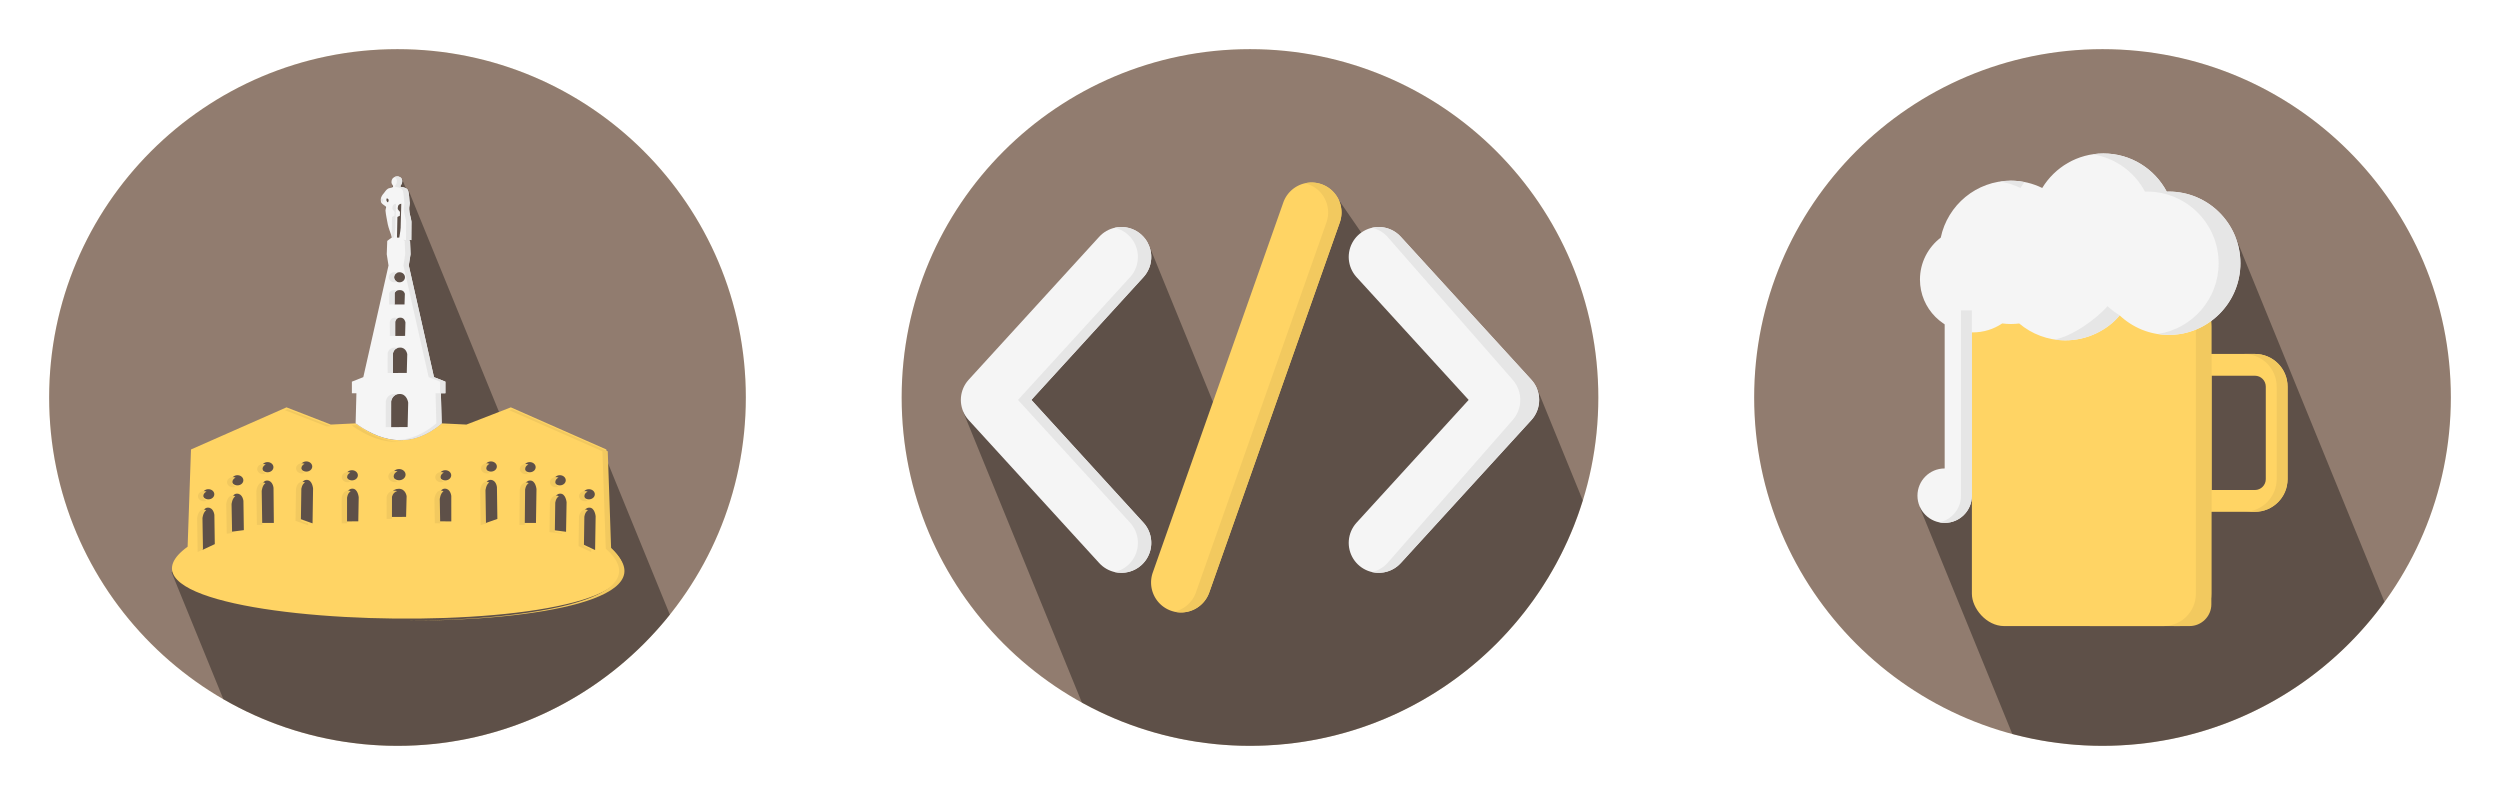 <?xml version="1.0" encoding="UTF-8" standalone="no"?>
<svg
   xmlns:dc="http://purl.org/dc/elements/1.1/"
   xmlns:cc="http://creativecommons.org/ns#"
   xmlns:rdf="http://www.w3.org/1999/02/22-rdf-syntax-ns#"
   xmlns:svg="http://www.w3.org/2000/svg"
   xmlns="http://www.w3.org/2000/svg"
   xmlns:xlink="http://www.w3.org/1999/xlink"
   xmlns:sodipodi="http://sodipodi.sourceforge.net/DTD/sodipodi-0.dtd"
   xmlns:inkscape="http://www.inkscape.org/namespaces/inkscape"
   inkscape:version="1.0beta2 (unknown)"
   sodipodi:docname="kcm-logo-transparent-notext.svg"
   id="svg8"
   version="1.1"
   viewBox="0 0 247.849 78.814"
   height="78.814mm"
   width="247.849mm"
   inkscape:export-filename="/tmp/kcm.png"
   inkscape:export-xdpi="165.73"
   inkscape:export-ydpi="165.73">
  <defs
     id="defs2">
    <linearGradient
       inkscape:collect="always"
       xlink:href="#linearGradient2496"
       id="linearGradient2498"
       x1="42.969"
       y1="-19.185"
       x2="209.81"
       y2="419.113"
       gradientUnits="userSpaceOnUse"
       gradientTransform="matrix(3.78,0,0,3.78,173.98,72.036)" />
    <linearGradient
       inkscape:collect="always"
       id="linearGradient2496">
      <stop
         style="stop-color:#fcd263;stop-opacity:1"
         offset="0"
         id="stop2492" />
      <stop
         style="stop-color:#b87348;stop-opacity:1"
         offset="1"
         id="stop2494" />
    </linearGradient>
    <linearGradient
       inkscape:collect="always"
       xlink:href="#linearGradient2496"
       id="linearGradient2703"
       gradientUnits="userSpaceOnUse"
       gradientTransform="translate(129.35,-119.935)"
       x1="42.969"
       y1="-19.185"
       x2="209.81"
       y2="419.113" />
    <filter
       inkscape:collect="always"
       style="color-interpolation-filters:sRGB"
       id="filter1043"
       x="-0.02"
       width="1.041"
       y="-0.071"
       height="1.141">
      <feGaussianBlur
         inkscape:collect="always"
         stdDeviation="2.03"
         id="feGaussianBlur1045" />
    </filter>
  </defs>
  <sodipodi:namedview
     inkscape:window-maximized="1"
     inkscape:window-y="-10"
     inkscape:window-x="0"
     inkscape:window-height="1053"
     inkscape:window-width="1920"
     showgrid="false"
     inkscape:document-rotation="0"
     inkscape:current-layer="g2738-6"
     inkscape:document-units="mm"
     inkscape:cy="-364.67359"
     inkscape:cx="-21.135457"
     inkscape:zoom="0.32063925"
     inkscape:pageshadow="2"
     inkscape:pageopacity="0.0"
     borderopacity="1.0"
     bordercolor="#666666"
     pagecolor="#ffffff"
     id="base"
     showguides="true"
     fit-margin-top="0"
     fit-margin-left="0"
     fit-margin-right="0"
     fit-margin-bottom="0"
     lock-margins="true" />
  <g
     id="layer1"
     inkscape:groupmode="layer"
     inkscape:label="Layer 1"
     transform="translate(-266.076,-133.498)">
    <g
       transform="matrix(0.135,0,0,0.135,117.075,167.622)"
       id="g1750" />
    <g
       transform="matrix(0.135,0,0,0.135,117.075,167.622)"
       id="g1752" />
    <g
       transform="matrix(0.135,0,0,0.135,117.075,167.622)"
       id="g1754" />
    <g
       transform="matrix(0.135,0,0,0.135,117.075,167.622)"
       id="g1756" />
    <g
       transform="matrix(0.135,0,0,0.135,117.075,167.622)"
       id="g1758" />
    <g
       transform="matrix(0.135,0,0,0.135,117.075,167.622)"
       id="g1760" />
    <g
       transform="matrix(0.135,0,0,0.135,117.075,167.622)"
       id="g1762" />
    <g
       transform="matrix(0.135,0,0,0.135,117.075,167.622)"
       id="g1764" />
    <g
       transform="matrix(0.135,0,0,0.135,117.075,167.622)"
       id="g1766" />
    <g
       transform="matrix(0.135,0,0,0.135,117.075,167.622)"
       id="g1768" />
    <g
       transform="matrix(0.135,0,0,0.135,117.075,167.622)"
       id="g1770" />
    <g
       transform="matrix(0.135,0,0,0.135,117.075,167.622)"
       id="g1772" />
    <g
       transform="matrix(0.135,0,0,0.135,117.075,167.622)"
       id="g1774" />
    <g
       transform="matrix(0.135,0,0,0.135,117.075,167.622)"
       id="g1776" />
    <g
       transform="matrix(0.135,0,0,0.135,117.075,167.622)"
       id="g1778" />
    <g
       id="g2738"
       transform="translate(3.648,-8.524)">
      <g
         style="fill:#fff9e8;fill-opacity:1;filter:url(#filter1043)"
         transform="translate(149.774,210.772)"
         id="g152">
        <circle
           style="fill:#fff9e8;fill-opacity:1;stroke-width:0.135"
           cx="148.413"
           cy="-20.819"
           r="34.534"
           id="circle127-8-5"
           transform="translate(3.648,-8.524)" />
        <circle
           id="circle127-8-3"
           r="34.534"
           cy="-29.344"
           cx="321.096"
           style="fill:#fff9e8;fill-opacity:1;stroke-width:0.135" />
        <circle
           id="circle127-8-6"
           r="34.534"
           cy="-29.343"
           cx="236.579"
           style="fill:#fff9e8;fill-opacity:1;stroke-width:0.135" />
        <circle
           id="circle127-8-7"
           r="34.534"
           cy="-29.343"
           cx="152.061"
           style="fill:#fff9e8;fill-opacity:1;stroke-width:0.135" />
      </g>
      <g
         transform="matrix(0.135,0,0,0.135,266.849,378.394)"
         id="g1750-0" />
      <g
         transform="matrix(0.135,0,0,0.135,266.849,378.394)"
         id="g1752-3" />
      <g
         transform="matrix(0.135,0,0,0.135,266.849,378.394)"
         id="g1754-6" />
      <g
         transform="matrix(0.135,0,0,0.135,266.849,378.394)"
         id="g1756-1" />
      <g
         transform="matrix(0.135,0,0,0.135,266.849,378.394)"
         id="g1758-0" />
      <g
         transform="matrix(0.135,0,0,0.135,266.849,378.394)"
         id="g1760-6" />
      <g
         transform="matrix(0.135,0,0,0.135,266.849,378.394)"
         id="g1762-3" />
      <g
         transform="matrix(0.135,0,0,0.135,266.849,378.394)"
         id="g1764-2" />
      <g
         transform="matrix(0.135,0,0,0.135,266.849,378.394)"
         id="g1766-0" />
      <g
         transform="matrix(0.135,0,0,0.135,266.849,378.394)"
         id="g1768-6" />
      <g
         transform="matrix(0.135,0,0,0.135,266.849,378.394)"
         id="g1770-1" />
      <g
         transform="matrix(0.135,0,0,0.135,266.849,378.394)"
         id="g1772-5" />
      <g
         transform="matrix(0.135,0,0,0.135,266.849,378.394)"
         id="g1774-5" />
      <g
         transform="matrix(0.135,0,0,0.135,266.849,378.394)"
         id="g1776-4" />
      <g
         transform="matrix(0.135,0,0,0.135,266.849,378.394)"
         id="g1778-7" />
      <g
         id="g2738-6"
         transform="translate(153.422,202.248)">
        <path
           inkscape:connector-curvature="0"
           id="path2256"
           style="fill:#f2c95f;fill-opacity:1;fill-rule:evenodd;stroke:none;stroke-width:0.219px;stroke-linecap:butt;stroke-linejoin:miter;stroke-opacity:1"
           d="m 137.408,-19.84 -0.248,0.109 4.12,1.598 0.469,-0.023 z m 22.242,0 -0.282,0.109 9.22,4.065 0.334,9.64 c 5.449,4.839 -6.911,7.092 -19.816,7.129 13.093,0.024 25.868,-2.225 20.345,-7.129 l -0.334,-9.64 z m -15.386,1.585 -0.494,0.024 c 1.594,1.144 3.142,1.703 4.654,1.63 -1.355,-0.066 -2.74,-0.627 -4.16,-1.654 z m 8.531,0 c -0.011,0.009 -0.021,0.016 -0.032,0.025 l 1.956,0.097 0.06,-0.023 z m -13.946,3.773 c -0.323,0 -0.586,0.225 -0.585,0.504 -1e-5,0.279 0.262,0.505 0.585,0.505 0.096,0 0.185,-0.022 0.265,-0.057 -0.19,-0.084 -0.321,-0.252 -0.321,-0.449 0,-0.196 0.131,-0.365 0.321,-0.448 -0.08,-0.035 -0.169,-0.056 -0.265,-0.056 z m 18.303,0 c -0.323,0 -0.585,0.225 -0.585,0.504 0,0.279 0.262,0.505 0.585,0.505 0.096,0 0.185,-0.022 0.265,-0.057 -0.19,-0.084 -0.32,-0.252 -0.32,-0.449 0,-0.196 0.131,-0.365 0.32,-0.448 -0.08,-0.035 -0.169,-0.056 -0.265,-0.056 z m -22.15,0.067 c -0.323,0 -0.586,0.226 -0.586,0.505 0,0.279 0.262,0.505 0.586,0.505 0.096,0 0.185,-0.022 0.265,-0.057 -0.189,-0.084 -0.321,-0.252 -0.321,-0.448 0,-0.196 0.131,-0.364 0.321,-0.448 -0.08,-0.035 -0.169,-0.057 -0.265,-0.057 z m 25.997,0 c -0.323,0 -0.585,0.226 -0.585,0.505 0,0.279 0.262,0.505 0.585,0.505 0.096,0 0.185,-0.022 0.265,-0.057 -0.19,-0.084 -0.321,-0.252 -0.321,-0.448 0,-0.196 0.131,-0.364 0.321,-0.448 -0.08,-0.035 -0.169,-0.057 -0.265,-0.057 z m -12.957,0.688 c -0.356,0 -0.645,0.249 -0.645,0.556 0,0.307 0.289,0.557 0.645,0.557 0.095,0 0.184,-0.019 0.265,-0.05 -0.224,-0.087 -0.38,-0.281 -0.38,-0.506 0,-0.226 0.157,-0.419 0.38,-0.506 -0.081,-0.032 -0.17,-0.05 -0.265,-0.05 z m -4.668,0.116 c -0.323,0 -0.586,0.226 -0.586,0.505 0,0.279 0.262,0.505 0.586,0.505 0.096,0 0.185,-0.022 0.265,-0.057 -0.19,-0.084 -0.321,-0.252 -0.321,-0.448 0,-0.196 0.131,-0.365 0.321,-0.448 -0.08,-0.035 -0.169,-0.057 -0.265,-0.057 z m 9.253,0 c -0.323,0 -0.585,0.226 -0.585,0.505 0,0.279 0.262,0.505 0.585,0.505 0.096,0 0.185,-0.022 0.265,-0.057 -0.19,-0.084 -0.32,-0.252 -0.32,-0.448 0,-0.196 0.131,-0.364 0.32,-0.448 -0.08,-0.035 -0.169,-0.057 -0.265,-0.057 z m -20.608,0.495 c -0.323,0 -0.586,0.227 -0.586,0.505 0,0.279 0.262,0.505 0.586,0.505 0.096,0 0.185,-0.022 0.265,-0.057 -0.19,-0.084 -0.321,-0.252 -0.321,-0.448 0,-0.196 0.131,-0.365 0.321,-0.449 -0.08,-0.035 -0.169,-0.057 -0.265,-0.057 z m 31.964,0 c -0.323,0 -0.586,0.227 -0.586,0.505 0,0.279 0.262,0.505 0.586,0.505 0.096,0 0.184,-0.022 0.264,-0.057 -0.19,-0.084 -0.32,-0.252 -0.32,-0.448 0,-0.196 0.131,-0.365 0.32,-0.449 -0.08,-0.035 -0.168,-0.057 -0.264,-0.057 z m -25.102,0.464 c -0.555,0.013 -0.622,0.723 -0.622,0.723 l -0.045,3.15 1.249,0.44 c 0.001,-0.062 0.002,-0.124 0.003,-0.186 l -0.722,-0.255 0.045,-3.15 c 0,0 0.045,-0.466 0.357,-0.65 -0.073,-0.047 -0.16,-0.075 -0.264,-0.073 z m 18.239,0 c -0.555,-0.013 -0.634,0.853 -0.634,0.853 0,0 0.032,2.343 0.053,3.46 l 0.527,-0.186 c -0.021,-1.172 -0.05,-3.275 -0.05,-3.275 0,0 0.052,-0.573 0.371,-0.78 -0.073,-0.043 -0.161,-0.07 -0.266,-0.073 z m -22.15,0.067 c -0.555,-0.013 -0.634,0.853 -0.634,0.853 0,0 0.032,2.235 0.053,3.352 h 0.529 c -0.021,-1.117 -0.053,-3.352 -0.053,-3.352 0,0 0.053,-0.573 0.371,-0.78 -0.073,-0.043 -0.161,-0.07 -0.266,-0.073 z m 26.061,0 c -0.555,0.013 -0.623,0.723 -0.623,0.723 l -0.033,3.482 h 0.529 l 0.033,-3.482 c 0,0 0.045,-0.466 0.357,-0.65 -0.073,-0.047 -0.16,-0.075 -0.264,-0.073 z m -17.625,0.804 c -0.555,0.013 -0.623,0.723 -0.623,0.723 l -0.002,2.524 0.529,-0.004 0.002,-2.52 c 0,0 0.045,-0.466 0.357,-0.65 -0.073,-0.047 -0.16,-0.076 -0.263,-0.073 z m 9.189,0 v 5.29e-4 c -0.555,-0.013 -0.635,0.853 -0.635,0.853 0,0 0.022,1.269 0.043,2.386 l 1.217,0.008 v -0.004 l -0.688,-0.004 c -0.021,-1.117 -0.043,-2.386 -0.043,-2.386 0,0 0.053,-0.574 0.372,-0.78 -0.073,-0.043 -0.161,-0.071 -0.266,-0.073 z m -4.592,0.012 c -0.688,0.011 -0.773,0.623 -0.773,0.623 l -0.003,2.171 0.529,-0.003 0.003,-2.168 c 0,0 0.065,-0.444 0.512,-0.581 -0.078,-0.027 -0.166,-0.044 -0.269,-0.042 z m -18.864,0.039 c -0.323,0 -0.585,0.226 -0.585,0.505 0,0.279 0.262,0.505 0.585,0.505 0.096,0 0.185,-0.022 0.265,-0.057 -0.19,-0.084 -0.321,-0.252 -0.321,-0.448 0,-0.196 0.131,-0.365 0.321,-0.449 -0.08,-0.035 -0.169,-0.056 -0.265,-0.056 z m 37.724,0 c -0.323,0 -0.585,0.226 -0.585,0.505 0,0.279 0.262,0.505 0.585,0.505 0.096,0 0.185,-0.022 0.265,-0.057 -0.19,-0.084 -0.321,-0.252 -0.321,-0.448 0,-0.196 0.131,-0.365 0.321,-0.449 -0.08,-0.035 -0.169,-0.056 -0.265,-0.056 z m -34.876,0.443 c -0.554,-0.013 -0.635,0.853 -0.635,0.853 0,0 0.032,1.81 0.053,2.927 l 0.528,-0.069 c -0.021,-1.121 -0.052,-2.858 -0.052,-2.858 0,0 0.053,-0.573 0.371,-0.78 -0.073,-0.043 -0.16,-0.071 -0.266,-0.073 z m 32.028,0 c -0.555,0.013 -0.623,0.723 -0.623,0.723 l -0.042,2.894 1.246,0.163 c 5.3e-4,-0.026 5.3e-4,-0.042 10e-4,-0.069 l -0.718,-0.094 0.042,-2.894 c 0,0 0.045,-0.466 0.357,-0.65 -0.073,-0.047 -0.16,-0.076 -0.264,-0.073 z m -34.908,1.386 c -0.554,-0.013 -0.635,0.853 -0.635,0.853 0,0 0.032,2.235 0.053,3.352 l 0.525,-0.248 c -0.021,-1.171 -0.049,-3.104 -0.049,-3.104 0,0 0.053,-0.573 0.371,-0.78 -0.073,-0.043 -0.16,-0.07 -0.266,-0.073 z m 37.788,0 c -0.555,0.013 -0.623,0.723 -0.623,0.723 l -0.042,2.893 1.246,0.588 c 0.002,-0.083 0.002,-0.154 0.004,-0.248 l -0.721,-0.34 0.042,-2.893 c 0,0 0.045,-0.467 0.357,-0.651 -0.073,-0.047 -0.16,-0.075 -0.264,-0.073 z" />
        <circle
           style="fill:#917c6f;stroke-width:0.135"
           cx="148.413"
           cy="-20.819"
           r="34.534"
           id="circle127-8" />
        <path
           id="rect2068"
           style="opacity:0.355;fill:#000000;fill-opacity:1;stroke:none;stroke-width:5.817;stroke-linecap:round;stroke-linejoin:round;stroke-miterlimit:4;stroke-dasharray:none;stroke-opacity:1"
           inkscape:transform-center-x="-22.770583"
           inkscape:transform-center-y="3.8519086"
           d="m 148.844,-42.528 -0.488,0.199 -0.061,-0.151 -0.115,0.223 -0.114,0.047 0.04,0.098 -0.627,1.214 -0.532,0.172 0.104,0.697 0.755,1.391 0.324,3.219 -0.435,0.762 -2.618,18.921 c -7.168,0.006 -13.239,0.435 -16.309,2.02 l -0.512,7.437 -2.238,2.803 5.13,12.565 c 5.25,3.031 11.204,4.626 17.266,4.626 10.51,-9e-5 20.448,-4.787 27.001,-13.004 L 168.92,-15.195 c -3.016,-0.037 -6.18,-0.132 -9.353,-0.23 l -0.712,-1.743 0.454,-0.186 -9.832,-24.081 -0.161,0.066 z"
           inkscape:connector-curvature="0" />
        <path
           d="m 137.408,-19.841 -9.468,4.175 -0.334,9.639 c -12.322,8.952 53.16,10.048 41.844,0 l -0.334,-9.639 -9.468,-4.175 -4.402,1.707 -2.454,-0.121 c -2.717,2.287 -5.546,2.157 -8.531,0 l -2.454,0.121 z m 1.969,5.359 c 0.323,0 0.585,0.226 0.585,0.505 0,0.279 -0.262,0.505 -0.585,0.505 -0.323,0 -0.585,-0.226 -0.585,-0.505 -1e-5,-0.279 0.262,-0.505 0.585,-0.505 z m 18.303,0 c 0.323,0 0.585,0.226 0.585,0.505 0,0.279 -0.262,0.505 -0.585,0.505 -0.323,0 -0.585,-0.226 -0.585,-0.505 0,-0.279 0.262,-0.505 0.585,-0.505 z m -22.15,0.067 c 0.323,0 0.585,0.226 0.585,0.505 0,0.279 -0.262,0.505 -0.585,0.505 -0.323,0 -0.585,-0.226 -0.585,-0.505 0,-0.279 0.262,-0.505 0.585,-0.505 z m 25.997,0 c 0.323,0 0.585,0.226 0.585,0.505 0,0.279 -0.262,0.505 -0.585,0.505 -0.323,0 -0.585,-0.226 -0.585,-0.505 0,-0.279 0.262,-0.505 0.585,-0.505 z m -12.957,0.688 c 0.356,0 0.645,0.249 0.645,0.556 0,0.307 -0.288,0.556 -0.645,0.556 -0.356,0 -0.645,-0.249 -0.645,-0.556 0,-0.307 0.289,-0.556 0.645,-0.556 z m -4.668,0.116 c 0.323,0 0.585,0.226 0.585,0.505 0,0.279 -0.262,0.505 -0.585,0.505 -0.323,0 -0.585,-0.226 -0.585,-0.505 0,-0.279 0.262,-0.505 0.585,-0.505 z m 9.253,0 c 0.323,0 0.585,0.226 0.585,0.505 0,0.279 -0.262,0.505 -0.585,0.505 -0.323,0 -0.585,-0.226 -0.585,-0.505 0,-0.279 0.262,-0.505 0.585,-0.505 z m -20.608,0.494 c 0.323,0 0.585,0.226 0.585,0.505 0,0.279 -0.262,0.505 -0.585,0.505 -0.323,0 -0.585,-0.226 -0.585,-0.505 0,-0.279 0.262,-0.505 0.585,-0.505 z m 31.964,0 c 0.323,0 0.585,0.226 0.585,0.505 0,0.279 -0.262,0.505 -0.585,0.505 -0.323,0 -0.585,-0.226 -0.585,-0.505 0,-0.279 0.262,-0.505 0.585,-0.505 z m -25.101,0.463 c 0.555,-0.013 0.634,0.853 0.634,0.853 -0.016,1.153 -0.032,2.307 -0.052,3.46 l -1.249,-0.44 0.045,-3.15 c 0,0 0.068,-0.71 0.623,-0.723 z m 18.239,0 c 0.555,0.013 0.623,0.723 0.623,0.723 l 0.044,3.15 -1.249,0.44 c -0.021,-1.117 -0.052,-3.46 -0.052,-3.46 0,0 0.08,-0.866 0.634,-0.853 z m -22.15,0.067 c 0.555,0.013 0.623,0.723 0.623,0.723 l 0.033,3.482 h -1.237 c -0.021,-1.117 -0.053,-3.352 -0.053,-3.352 0,0 0.08,-0.866 0.635,-0.853 z m 26.061,0 c 0.554,-0.013 0.634,0.853 0.634,0.853 h -4.3e-4 c 0,0 -0.031,2.235 -0.052,3.352 h -1.237 l 0.033,-3.482 c 0,0 0.068,-0.71 0.623,-0.723 z m -17.625,0.805 c 0.554,-0.013 0.634,0.853 0.634,0.853 0,0 -0.021,1.269 -0.042,2.386 l -1.217,0.008 0.002,-2.524 c 0,0 0.068,-0.71 0.623,-0.723 z m 9.189,0 c 0.555,0.013 0.623,0.723 0.623,0.723 l 0.002,2.524 -1.217,-0.008 c -0.021,-1.117 -0.043,-2.386 -0.043,-2.386 0,0 0.08,-0.866 0.634,-0.853 z m -4.592,0.012 c 0.688,-0.011 0.787,0.734 0.787,0.734 -0.018,0.683 -0.034,1.369 -0.053,2.053 l -1.51,0.007 0.003,-2.171 c 0,0 0.084,-0.611 0.772,-0.622 z m -18.864,0.039 c 0.323,0 0.585,0.226 0.585,0.505 0,0.279 -0.262,0.505 -0.585,0.505 -0.323,0 -0.585,-0.226 -0.585,-0.505 0,-0.279 0.262,-0.505 0.585,-0.505 z m 37.724,0 c 0.323,0 0.585,0.226 0.585,0.505 0,0.279 -0.262,0.505 -0.585,0.505 -0.323,0 -0.585,-0.226 -0.585,-0.505 0,-0.279 0.262,-0.505 0.585,-0.505 z m -34.876,0.444 c 0.555,0.013 0.623,0.723 0.623,0.723 l 0.042,2.894 -1.247,0.163 c -0.021,-1.117 -0.053,-2.927 -0.053,-2.927 0,0 0.08,-0.866 0.634,-0.853 z m 32.028,0 c 0.554,-0.013 0.634,0.853 0.634,0.853 0,0 -0.032,1.81 -0.053,2.927 l -1.247,-0.163 0.042,-2.894 c 0,0 0.068,-0.71 0.623,-0.723 z m -34.908,1.386 c 0.555,0.013 0.623,0.723 0.623,0.723 l 0.042,2.894 -1.247,0.588 c -0.021,-1.117 -0.053,-3.352 -0.053,-3.352 0,0 0.08,-0.866 0.634,-0.853 z m 37.788,0 c 0.554,-0.013 0.634,0.853 0.634,0.853 0,0 -0.032,2.235 -0.053,3.352 l -1.247,-0.588 0.042,-2.894 c 0,0 0.068,-0.71 0.623,-0.723 z"
           style="fill:#ffd464;fill-opacity:1;fill-rule:evenodd;stroke:none;stroke-width:0.219px;stroke-linecap:butt;stroke-linejoin:miter;stroke-opacity:1"
           id="path1785"
           inkscape:connector-curvature="0" />
        <path
           id="path1706-2"
           style="fill:#f5f5f5;fill-opacity:1;fill-rule:evenodd;stroke:none;stroke-width:0.219px;stroke-linecap:butt;stroke-linejoin:miter;stroke-opacity:1"
           d="m 148.379,-42.742 c -0.168,0.005 -0.339,0.087 -0.455,0.211 -0.14,0.199 -0.158,0.497 0.029,0.672 0.139,0.295 -0.343,0.227 -0.5,0.348 -0.211,0.132 -0.321,0.385 -0.496,0.562 -0.137,0.183 -0.246,0.42 -0.193,0.656 0.008,0.285 0.356,0.387 0.521,0.588 -0.021,0.115 -0.042,0.23 -0.063,0.346 0.04,0.457 0.15,0.909 0.226,1.362 0.097,0.445 0.28,0.866 0.418,1.299 l -0.469,0.356 -0.049,1.32 0.175,1.116 -2.498,11.068 -1.133,0.45 v 1.147 h 0.449 l -0.079,2.988 c 2.984,2.157 5.814,2.287 8.531,0 l -0.079,-2.988 h 0.449 v -1.147 l -1.133,-0.45 -2.498,-11.068 0.175,-1.116 -0.049,-1.32 -0.152,-0.115 c 0.093,0.012 0.185,0.025 0.278,0.037 0.004,-0.611 0.009,-1.223 0.013,-1.834 -0.048,-0.415 -0.222,-0.812 -0.225,-1.236 -0.022,-0.263 0.104,-0.519 0.032,-0.779 -0.03,-0.324 -0.035,-0.653 -0.114,-0.972 -0.036,-0.299 -0.394,-0.411 -0.646,-0.443 -0.226,0.037 -0.132,-0.205 -0.029,-0.278 0.103,-0.228 0.106,-0.58 -0.151,-0.701 -0.086,-0.058 -0.186,-0.082 -0.287,-0.079 z m -1.012,2.168 c 0.207,0.107 0.209,0.21 0.102,0.408 -0.149,-0.053 -0.215,-0.268 -0.102,-0.408 z m 1.422,0.543 c -0.018,0.683 -0.035,1.365 -0.053,2.048 0.014,0.445 -0.077,0.879 -0.146,1.316 h -0.229 c 0.014,-0.682 0.029,-1.365 0.043,-2.047 0.095,-0.093 0.294,-0.046 0.244,-0.242 0.004,-0.127 0.053,-0.269 -0.066,-0.362 -0.125,-0.109 -0.191,-0.237 -0.123,-0.395 -0.005,-0.182 0.167,-0.301 0.33,-0.316 z m -0.174,6.793 c 0.298,0 0.539,0.224 0.539,0.5 0,0.276 -0.241,0.501 -0.539,0.501 -0.298,0 -0.539,-0.224 -0.539,-0.501 0,-0.276 0.241,-0.5 0.539,-0.5 z m 0.015,1.77 c 0.449,-0.006 0.513,0.375 0.513,0.375 h 5.1e-4 c 0,0 -0.018,0.558 -0.035,1.05 l -0.984,0.003 0.002,-1.11 c 0,0 0.055,-0.312 0.503,-0.318 z m 0.058,2.732 c 0.449,-0.008 0.513,0.477 0.513,0.477 -0.01,0.444 -0.022,0.889 -0.034,1.333 l -0.984,0.004 0.002,-1.41 c 0,0 0.055,-0.397 0.503,-0.404 z m -0.02,2.968 c 0.623,-0.01 0.713,0.662 0.713,0.662 0,0 -0.024,0.985 -0.048,1.852 l -1.367,0.006 0.002,-1.959 c 0,0 0.076,-0.551 0.7,-0.561 z m -0.048,4.6 c 0.747,-0.013 0.854,0.864 0.854,0.864 0,0 -0.029,1.285 -0.057,2.416 l -1.639,0.008 0.003,-2.555 c 0,0 0.092,-0.719 0.839,-0.732 z"
           inkscape:connector-curvature="0" />
        <path
           id="path2206"
           style="fill:#e6e6e6;fill-opacity:1;fill-rule:evenodd;stroke:none;stroke-width:0.219px;stroke-linecap:butt;stroke-linejoin:miter;stroke-opacity:1"
           d="m 148.379,-42.742 c -0.09,0.003 -0.18,0.028 -0.263,0.07 0.007,0.004 0.014,0.005 0.02,0.009 0.257,0.121 0.254,0.472 0.151,0.701 -0.103,0.072 -0.197,0.315 0.029,0.278 0.253,0.032 0.61,0.144 0.646,0.443 0.079,0.318 0.084,0.647 0.114,0.972 0.073,0.261 -0.054,0.516 -0.032,0.779 0.002,0.423 0.177,0.821 0.225,1.236 -0.004,0.611 -0.009,1.223 -0.013,1.834 -0.093,-0.012 -0.185,-0.025 -0.278,-0.037 l 0.152,0.115 0.049,1.32 -0.175,1.116 2.498,11.068 1.133,0.45 v 1.147 h -0.449 l 0.079,2.988 c -1.255,1.056 -2.534,1.591 -3.841,1.654 1.492,0.073 2.947,-0.456 4.37,-1.654 l -0.079,-2.988 h 0.449 v -1.147 l -1.133,-0.45 -2.498,-11.068 0.175,-1.116 -0.049,-1.32 -0.152,-0.115 c 0.093,0.012 0.185,0.025 0.278,0.037 0.004,-0.611 0.009,-1.223 0.013,-1.834 -0.048,-0.415 -0.222,-0.812 -0.225,-1.236 -0.022,-0.263 0.104,-0.519 0.032,-0.779 -0.03,-0.324 -0.035,-0.653 -0.114,-0.972 -0.036,-0.299 -0.394,-0.411 -0.646,-0.443 -0.226,0.037 -0.132,-0.205 -0.029,-0.278 0.103,-0.228 0.106,-0.58 -0.151,-0.701 -0.086,-0.058 -0.186,-0.082 -0.287,-0.079 z m -1.541,2.168 c -0.113,0.14 -0.047,0.355 0.102,0.408 0.107,-0.199 0.104,-0.301 -0.102,-0.408 z m 1.422,0.543 c -0.163,0.015 -0.335,0.134 -0.33,0.316 -0.068,0.158 -0.002,0.286 0.124,0.395 0.118,0.093 0.07,0.235 0.066,0.362 0.05,0.196 -0.149,0.15 -0.244,0.242 -0.013,0.641 -0.027,1.283 -0.041,1.924 0.01,0.031 0.022,0.061 0.032,0.092 l -0.035,0.026 c -3e-5,0.002 4e-5,0.003 0,0.005 h 0.229 c 0.07,-0.436 0.161,-0.871 0.146,-1.316 0.018,-0.683 0.035,-1.365 0.053,-2.048 z m -0.174,6.793 c -0.298,0 -0.539,0.224 -0.539,0.5 0,0.276 0.241,0.501 0.539,0.501 0.097,0 0.186,-0.026 0.265,-0.067 -0.163,-0.086 -0.275,-0.247 -0.275,-0.434 0,-0.187 0.112,-0.348 0.275,-0.434 -0.079,-0.041 -0.168,-0.067 -0.265,-0.067 z m 0.015,1.77 v 5.29e-4 c -0.449,0.006 -0.503,0.318 -0.503,0.318 l -0.002,1.11 0.529,-0.002 0.002,-1.108 c 0,0 0.031,-0.175 0.235,-0.266 -0.068,-0.033 -0.152,-0.055 -0.26,-0.053 z m 0.058,2.732 c -0.449,0.007 -0.503,0.404 -0.503,0.404 l -0.002,1.41 0.529,-0.002 0.002,-1.408 c 0,0 0.031,-0.222 0.234,-0.337 -0.068,-0.041 -0.152,-0.069 -0.26,-0.067 z m -0.02,2.968 c -0.623,0.01 -0.7,0.561 -0.7,0.561 l -0.002,1.959 0.529,-0.002 0.002,-1.956 c 0,0 0.058,-0.381 0.44,-0.514 -0.077,-0.03 -0.165,-0.049 -0.27,-0.048 z m -0.048,4.6 v 5.29e-4 c -0.747,0.013 -0.839,0.732 -0.839,0.732 l -0.003,2.555 0.529,-0.003 0.003,-2.553 c 0,0 0.07,-0.542 0.577,-0.693 -0.079,-0.026 -0.167,-0.042 -0.268,-0.04 z"
           inkscape:connector-curvature="0" />
        <g
           transform="translate(137.811,-109.132)"
           id="g2439">
          <circle
             style="fill:#917c6f;stroke-width:0.135"
             cx="95.119"
             cy="88.313"
             r="34.534"
             id="circle1706" />
          <path
             d="m 103.961,68.785 -10.415,19.139 1.315,5.554 c -0.497,0.016 -0.987,0.019 -1.476,0.015 l -8.36,-20.476 -13.745,12.581 1.833,5.101 c -1.967,-0.322 -4.057,-0.656 -6.447,-1.012 l 11.788,28.872 c 5.104,2.812 10.837,4.287 16.665,4.288 15.143,-7e-5 28.519,-9.865 32.992,-24.332 l -4.529,-11.092 -8.825,-2.971 z"
             inkscape:transform-center-y="4.8187989"
             inkscape:transform-center-x="-28.486381"
             style="opacity:0.355;fill:#000000;fill-opacity:1;stroke:none;stroke-width:7.277;stroke-linecap:round;stroke-linejoin:round;stroke-miterlimit:4;stroke-dasharray:none;stroke-opacity:1"
             id="rect1906"
             inkscape:connector-curvature="0"
             sodipodi:nodetypes="cccccccccccccc" />
          <path
             inkscape:connector-curvature="0"
             id="path1863"
             d="m 101.258,67.003 a 2.969,2.969 0 0 0 -2.837,1.979 l -12.94,36.685 a 2.969,2.969 0 0 0 1.811,3.787 2.969,2.969 0 0 0 3.787,-1.813 L 104.022,70.958 a 2.969,2.969 0 0 0 -1.811,-3.787 2.969,2.969 0 0 0 -0.953,-0.169 z"
             style="color:#000000;font-style:normal;font-variant:normal;font-weight:normal;font-stretch:normal;font-size:medium;line-height:normal;font-family:sans-serif;font-variant-ligatures:normal;font-variant-position:normal;font-variant-caps:normal;font-variant-numeric:normal;font-variant-alternates:normal;font-variant-east-asian:normal;font-feature-settings:normal;font-variation-settings:normal;text-indent:0;text-align:start;text-decoration:none;text-decoration-line:none;text-decoration-style:solid;text-decoration-color:#000000;letter-spacing:normal;word-spacing:normal;text-transform:none;writing-mode:lr-tb;direction:ltr;text-orientation:mixed;dominant-baseline:auto;baseline-shift:baseline;text-anchor:start;white-space:normal;shape-padding:0;shape-margin:0;inline-size:0;clip-rule:nonzero;display:inline;overflow:visible;visibility:visible;isolation:auto;mix-blend-mode:normal;color-interpolation:sRGB;color-interpolation-filters:linearRGB;solid-color:#000000;solid-opacity:1;vector-effect:none;fill:#ffd464;fill-opacity:1;fill-rule:nonzero;stroke:none;stroke-width:5.938;stroke-linecap:round;stroke-linejoin:round;stroke-miterlimit:4;stroke-dasharray:none;stroke-dashoffset:0;stroke-opacity:1;color-rendering:auto;image-rendering:auto;shape-rendering:auto;text-rendering:auto;enable-background:accumulate;stop-color:#000000" />
          <path
             inkscape:connector-curvature="0"
             d="m 101.175,67.002 a 2.969,2.969 0 0 0 -0.612,0.075 2.969,2.969 0 0 1 0.324,0.094 2.969,2.969 0 0 1 1.811,3.787 L 89.757,107.643 a 2.969,2.969 0 0 1 -2.138,1.906 2.969,2.969 0 0 0 3.462,-1.906 L 104.022,70.958 a 2.969,2.969 0 0 0 -1.811,-3.787 2.969,2.969 0 0 0 -0.953,-0.169 2.969,2.969 0 0 0 -0.083,0 z"
             style="color:#000000;font-style:normal;font-variant:normal;font-weight:normal;font-stretch:normal;font-size:medium;line-height:normal;font-family:sans-serif;font-variant-ligatures:normal;font-variant-position:normal;font-variant-caps:normal;font-variant-numeric:normal;font-variant-alternates:normal;font-variant-east-asian:normal;font-feature-settings:normal;font-variation-settings:normal;text-indent:0;text-align:start;text-decoration:none;text-decoration-line:none;text-decoration-style:solid;text-decoration-color:#000000;letter-spacing:normal;word-spacing:normal;text-transform:none;writing-mode:lr-tb;direction:ltr;text-orientation:mixed;dominant-baseline:auto;baseline-shift:baseline;text-anchor:start;white-space:normal;shape-padding:0;shape-margin:0;inline-size:0;clip-rule:nonzero;display:inline;overflow:visible;visibility:visible;isolation:auto;mix-blend-mode:normal;color-interpolation:sRGB;color-interpolation-filters:linearRGB;solid-color:#000000;solid-opacity:1;vector-effect:none;fill:#f2c95f;fill-opacity:1;fill-rule:nonzero;stroke:none;stroke-width:5.938;stroke-linecap:round;stroke-linejoin:round;stroke-miterlimit:4;stroke-dasharray:none;stroke-dashoffset:0;stroke-opacity:1;color-rendering:auto;image-rendering:auto;shape-rendering:auto;text-rendering:auto;enable-background:accumulate;stop-color:#000000"
             id="path1854" />
          <path
             id="path1900"
             style="fill:none;fill-opacity:0.885;stroke:#f5f5f5;stroke-width:5.938;stroke-linecap:round;stroke-linejoin:round;stroke-miterlimit:4;stroke-dasharray:none;stroke-opacity:1"
             d="m 107.875,102.726 12.942,-14.173 -12.942,-14.173 m -25.511,28.346 -12.942,-14.173 12.942,-14.173"
             inkscape:connector-curvature="0" />
          <path
             d="m 82.31,71.41 c -0.006,2e-4 -0.011,4.2e-4 -0.017,6.6e-4 -0.199,0.005 -0.398,0.03 -0.592,0.074 0.5,0.115 0.962,0.357 1.34,0.703 1.211,1.106 1.296,2.984 0.19,4.195 l -11.112,12.171 11.112,12.171 c 1.106,1.211 1.021,3.089 -0.19,4.195 -0.378,0.345 -0.839,0.586 -1.338,0.701 0.949,0.217 1.943,-0.045 2.662,-0.701 1.211,-1.106 1.296,-2.984 0.19,-4.195 l -11.112,-12.171 11.112,-12.171 c 1.106,-1.211 1.021,-3.089 -0.19,-4.195 -0.56,-0.513 -1.296,-0.791 -2.055,-0.778 z m 25.516,6.6e-4 c -0.207,0.004 -0.413,0.029 -0.614,0.075 0.589,0.135 1.124,0.446 1.532,0.892 l 12.413,14.172 c 1.012,1.155 1.012,2.849 0,4.004 l -12.413,14.174 c -0.408,0.447 -0.942,0.758 -1.532,0.893 1.043,0.239 2.134,-0.102 2.856,-0.893 l 12.943,-14.174 c 1.035,-1.134 1.035,-2.87 0,-4.004 l -12.943,-14.172 c -0.554,-0.607 -1.336,-0.957 -2.158,-0.967 -0.028,-3.9e-4 -0.056,-3.9e-4 -0.083,0 z"
             style="color:#000000;font-style:normal;font-variant:normal;font-weight:normal;font-stretch:normal;font-size:medium;line-height:normal;font-family:sans-serif;font-variant-ligatures:normal;font-variant-position:normal;font-variant-caps:normal;font-variant-numeric:normal;font-variant-alternates:normal;font-variant-east-asian:normal;font-feature-settings:normal;font-variation-settings:normal;text-indent:0;text-align:start;text-decoration:none;text-decoration-line:none;text-decoration-style:solid;text-decoration-color:#000000;letter-spacing:normal;word-spacing:normal;text-transform:none;writing-mode:lr-tb;direction:ltr;text-orientation:mixed;dominant-baseline:auto;baseline-shift:baseline;text-anchor:start;white-space:normal;shape-padding:0;shape-margin:0;inline-size:0;clip-rule:nonzero;display:inline;overflow:visible;visibility:visible;isolation:auto;mix-blend-mode:normal;color-interpolation:sRGB;color-interpolation-filters:linearRGB;solid-color:#000000;solid-opacity:1;vector-effect:none;fill:#e6e6e6;fill-opacity:1;fill-rule:nonzero;stroke:none;stroke-width:5.938;stroke-linecap:round;stroke-linejoin:round;stroke-miterlimit:4;stroke-dasharray:none;stroke-dashoffset:0;stroke-opacity:1;color-rendering:auto;image-rendering:auto;shape-rendering:auto;text-rendering:auto;enable-background:accumulate;stop-color:#000000"
             id="path1895"
             inkscape:connector-curvature="0"
             sodipodi:nodetypes="cccccccccccccccccccssccccccccc" />
        </g>
        <g
           transform="translate(137.811,-111.299)"
           id="g2453">
          <circle
             id="circle127"
             r="34.534"
             cy="90.48"
             cx="179.637"
             style="fill:#917c6f;stroke-width:0.135" />
          <path
             inkscape:connector-curvature="0"
             d="m 192.816,74.554 -15.824,6.461 4.061,9.946 -19.533,10.413 9.171,22.46 a 34.534,34.534 0 0 0 0.039,0.01 34.534,34.534 0 0 0 0.177,0.047 34.534,34.534 0 0 0 0.06,0.015 34.534,34.534 0 0 0 0.216,0.055 34.534,34.534 0 0 0 0.246,0.061 34.534,34.534 0 0 0 0.193,0.046 34.534,34.534 0 0 0 0.122,0.029 34.534,34.534 0 0 0 0.18,0.042 34.534,34.534 0 0 0 0.248,0.056 34.534,34.534 0 0 0 0.242,0.053 34.534,34.534 0 0 0 0.024,0.005 34.534,34.534 0 0 0 0.19,0.04 34.534,34.534 0 0 0 0.081,0.017 34.534,34.534 0 0 0 0.209,0.042 34.534,34.534 0 0 0 0.222,0.043 34.534,34.534 0 0 0 0.077,0.015 34.534,34.534 0 0 0 0.14,0.026 34.534,34.534 0 0 0 0.151,0.027 34.534,34.534 0 0 0 0.059,0.011 34.534,34.534 0 0 0 0.1,0.018 34.534,34.534 0 0 0 0.211,0.037 34.534,34.534 0 0 0 0.108,0.018 34.534,34.534 0 0 0 0.182,0.029 34.534,34.534 0 0 0 0.251,0.039 34.534,34.534 0 0 0 0.182,0.027 34.534,34.534 0 0 0 0.13,0.019 34.534,34.534 0 0 0 0.181,0.026 34.534,34.534 0 0 0 0.023,0.003 34.534,34.534 0 0 0 0.239,0.032 34.534,34.534 0 0 0 0.217,0.027 34.534,34.534 0 0 0 0.131,0.016 34.534,34.534 0 0 0 0.089,0.01 34.534,34.534 0 0 0 0.196,0.023 34.534,34.534 0 0 0 0.033,0.004 34.534,34.534 0 0 0 0.159,0.017 34.534,34.534 0 0 0 0.438,0.044 34.534,34.534 0 0 0 0.203,0.018 34.534,34.534 0 0 0 0.203,0.017 34.534,34.534 0 0 0 0.199,0.015 34.534,34.534 0 0 0 0.054,0.004 34.534,34.534 0 0 0 0.102,0.007 34.534,34.534 0 0 0 0.254,0.017 34.534,34.534 0 0 0 0.254,0.015 34.534,34.534 0 0 0 0.254,0.013 34.534,34.534 0 0 0 0.254,0.011 34.534,34.534 0 0 0 0.205,0.008 34.534,34.534 0 0 0 0.197,0.007 34.534,34.534 0 0 0 0.007,0 34.534,34.534 0 0 0 0.201,0.005 34.534,34.534 0 0 0 0.102,0.003 34.534,34.534 0 0 0 0.101,0.002 34.534,34.534 0 0 0 0.204,0.003 34.534,34.534 0 0 0 0.229,0.002 34.534,34.534 0 0 0 0.178,5.3e-4 34.534,34.534 0 0 0 0.254,-0.001 34.534,34.534 0 0 0 0.238,-0.003 34.534,34.534 0 0 0 0.016,0 34.534,34.534 0 0 0 0.016,-5.3e-4 34.534,34.534 0 0 0 0.178,-0.003 34.534,34.534 0 0 0 0.118,-0.003 34.534,34.534 0 0 0 0.046,-0.001 34.534,34.534 0 0 0 0.18,-0.005 34.534,34.534 0 0 0 0.146,-0.005 34.534,34.534 0 0 0 0.153,-0.006 34.534,34.534 0 0 0 0.028,-0.001 34.534,34.534 0 0 0 0.149,-0.006 34.534,34.534 0 0 0 0.031,-0.002 34.534,34.534 0 0 0 0.223,-0.011 34.534,34.534 0 0 0 0.237,-0.013 34.534,34.534 0 0 0 0.017,-0.001 34.534,34.534 0 0 0 0.017,-10e-4 34.534,34.534 0 0 0 0.237,-0.015 34.534,34.534 0 0 0 0.228,-0.016 34.534,34.534 0 0 0 0.049,-0.004 34.534,34.534 0 0 0 0.229,-0.018 34.534,34.534 0 0 0 5.3e-4,0 34.534,34.534 0 0 0 0.506,-0.045 34.534,34.534 0 0 0 0.253,-0.025 34.534,34.534 0 0 0 0.253,-0.027 34.534,34.534 0 0 0 0.225,-0.026 34.534,34.534 0 0 0 0.056,-0.007 34.534,34.534 0 0 0 0.223,-0.027 34.534,34.534 0 0 0 0.252,-0.033 34.534,34.534 0 0 0 0.252,-0.035 34.534,34.534 0 0 0 0.197,-0.028 34.534,34.534 0 0 0 0.105,-0.015 34.534,34.534 0 0 0 0.053,-0.008 34.534,34.534 0 0 0 0.148,-0.023 34.534,34.534 0 0 0 0.011,-0.002 34.534,34.534 0 0 0 0.24,-0.038 34.534,34.534 0 0 0 0.476,-0.081 34.534,34.534 0 0 0 0.06,-0.01 34.534,34.534 0 0 0 0.068,-0.012 34.534,34.534 0 0 0 0.147,-0.027 34.534,34.534 0 0 0 0.211,-0.04 34.534,34.534 0 0 0 0.039,-0.007 34.534,34.534 0 0 0 0.102,-0.02 34.534,34.534 0 0 0 0.147,-0.029 34.534,34.534 0 0 0 0.249,-0.051 34.534,34.534 0 0 0 0.225,-0.048 34.534,34.534 0 0 0 0.023,-0.005 34.534,34.534 0 0 0 0.023,-0.005 34.534,34.534 0 0 0 0.208,-0.046 34.534,34.534 0 0 0 0.018,-0.004 34.534,34.534 0 0 0 0.009,-0.002 34.534,34.534 0 0 0 0.195,-0.044 34.534,34.534 0 0 0 0.043,-0.01 34.534,34.534 0 0 0 0.029,-0.007 34.534,34.534 0 0 0 0.466,-0.112 34.534,34.534 0 0 0 0.244,-0.061 34.534,34.534 0 0 0 0.002,-5.2e-4 34.534,34.534 0 0 0 0.003,-5.3e-4 34.534,34.534 0 0 0 0.243,-0.064 34.534,34.534 0 0 0 0.245,-0.066 34.534,34.534 0 0 0 0.245,-0.067 34.534,34.534 0 0 0 0.244,-0.069 34.534,34.534 0 0 0 0.238,-0.069 34.534,34.534 0 0 0 0.007,-0.002 34.534,34.534 0 0 0 0.005,-0.002 34.534,34.534 0 0 0 0.238,-0.071 34.534,34.534 0 0 0 0.237,-0.073 34.534,34.534 0 0 0 0.006,-0.002 34.534,34.534 0 0 0 0.005,-0.002 34.534,34.534 0 0 0 0.237,-0.075 34.534,34.534 0 0 0 1.204,-0.409 34.534,34.534 0 0 0 0.208,-0.075 34.534,34.534 0 0 0 0.03,-0.011 34.534,34.534 0 0 0 0.098,-0.036 34.534,34.534 0 0 0 0.141,-0.053 34.534,34.534 0 0 0 0.006,-0.003 34.534,34.534 0 0 0 0.217,-0.083 34.534,34.534 0 0 0 0.014,-0.005 34.534,34.534 0 0 0 0.012,-0.005 34.534,34.534 0 0 0 0.225,-0.088 34.534,34.534 0 0 0 0.236,-0.094 34.534,34.534 0 0 0 0.222,-0.09 34.534,34.534 0 0 0 0.014,-0.006 34.534,34.534 0 0 0 0.014,-0.006 34.534,34.534 0 0 0 0.221,-0.092 34.534,34.534 0 0 0 0.234,-0.099 34.534,34.534 0 0 0 0.466,-0.204 34.534,34.534 0 0 0 0.025,-0.011 34.534,34.534 0 0 0 13.866,-11.257 z"
             inkscape:transform-center-y="3.8519086"
             inkscape:transform-center-x="-22.770583"
             style="opacity:0.355;fill:#000000;fill-opacity:1;stroke:none;stroke-width:5.817;stroke-linecap:round;stroke-linejoin:round;stroke-miterlimit:4;stroke-dasharray:none;stroke-opacity:1"
             id="rect1906-3-6" />
          <path
             inkscape:connector-curvature="0"
             style="fill:#ffd464;stroke-width:0.135"
             d="m 194.745,101.811 h -6.475 V 86.163 h 6.475 c 1.786,0 3.238,1.452 3.238,3.238 v 9.173 c 0,1.786 -1.452,3.238 -3.238,3.238 z m -4.317,-2.158 h 4.317 c 0.595,0 1.079,-0.484 1.079,-1.079 v -9.173 c 0,-0.595 -0.484,-1.079 -1.079,-1.079 h -4.317 z"
             id="path133" />
          <rect
             x="189.349"
             y="88.321"
             style="fill:#f2c95f;stroke-width:0.135"
             width="1.079"
             height="11.331"
             id="rect137" />
          <path
             inkscape:connector-curvature="0"
             style="fill:#f2c95f;stroke-width:0.135"
             d="m 194.745,86.163 h -1.079 c 1.786,0 3.238,1.452 3.238,3.238 v 9.173 c 0,1.786 -1.452,3.238 -3.238,3.238 h 1.079 c 1.786,0 3.238,-1.452 3.238,-3.238 v -9.173 c 0,-1.786 -1.452,-3.238 -3.238,-3.238 z"
             id="path139" />
          <path
             inkscape:connector-curvature="0"
             style="fill:#f2c95f;stroke-width:0.135"
             d="m 188.27,80.227 h -1.619 c 1.187,0 2.158,0.971 2.158,2.158 v 28.598 c 0,1.187 -0.971,2.158 -2.158,2.158 h 1.619 c 1.187,0 2.158,-0.971 2.158,-2.158 V 82.386 c 0,-1.187 -0.971,-2.158 -2.158,-2.158 z"
             id="path141" />
          <path
             id="path157"
             d="m 166.687,81.846 h -2.698 v 15.67 c -1.49,0 -2.698,1.208 -2.698,2.698 0,1.49 1.208,2.698 2.698,2.698 1.49,0 2.698,-1.208 2.698,-2.698 0,-0.008 -0.002,-0.015 -0.002,-0.022 h 0.002 z"
             style="fill:#f5f5f5;stroke-width:0.135"
             inkscape:connector-curvature="0" />
          <rect
             style="fill:#f2c95f;fill-opacity:1;stroke-width:2.043;stroke-linecap:round;stroke-linejoin:round"
             id="rect913"
             width="15.2"
             height="32.915"
             x="175.229"
             y="80.227"
             ry="3.203" />
          <rect
             ry="3.203"
             y="80.227"
             x="166.687"
             height="32.915"
             width="22.205"
             id="rect88"
             style="fill:#ffd464;fill-opacity:1;stroke-width:2.47;stroke-linecap:round;stroke-linejoin:round" />
          <path
             id="path161"
             d="m 186.202,70.065 c -0.066,0 -0.13,0.008 -0.195,0.01 -1.192,-2.251 -3.555,-3.787 -6.28,-3.787 -2.573,0 -4.82,1.373 -6.066,3.421 -0.939,-0.459 -1.991,-0.723 -3.107,-0.723 -3.423,0 -6.279,2.421 -6.953,5.644 -1.251,0.957 -2.062,2.462 -2.062,4.159 0,2.893 2.346,5.238 5.238,5.238 1.081,0 2.084,-0.327 2.918,-0.888 0.282,0.034 0.568,0.056 0.859,0.056 0.28,0 0.553,-0.02 0.824,-0.052 1.236,1.041 2.83,1.671 4.572,1.671 2.155,0 4.081,-0.963 5.385,-2.478 1.271,1.199 2.981,1.939 4.868,1.939 3.923,0 7.105,-3.181 7.105,-7.105 0,-3.923 -3.181,-7.104 -7.105,-7.104 z"
             style="fill:#f5f5f5;stroke-width:0.135"
             inkscape:connector-curvature="0" />
          <path
             inkscape:connector-curvature="0"
             style="fill:#e6e6e6;stroke-width:0.135"
             d="m 171.502,69.709 c 0.124,-0.201 0.258,-0.393 0.399,-0.581 -0.438,-0.086 -0.885,-0.142 -1.347,-0.142 -0.374,0 -0.741,0.034 -1.101,0.09 0.724,0.111 1.414,0.323 2.049,0.633 z"
             id="path165" />
          <path
             inkscape:connector-curvature="0"
             d="m 180.133,81.425 c -1.083,1.259 -3.558,3.04 -5.276,3.3 0.357,0.056 0.72,0.09 1.092,0.09 2.203,0 4.311,-1.088 5.39,-2.479 -0.433,-0.263 -0.84,-0.565 -1.207,-0.91 z m 6.069,-11.359 c -0.066,0 -0.13,0.008 -0.195,0.01 -1.192,-2.251 -3.555,-3.787 -6.28,-3.787 -0.366,0 -0.725,0.031 -1.076,0.084 2.26,0.346 4.168,1.756 5.198,3.703 0.065,-0.002 0.129,-0.011 0.195,-0.011 3.923,0 7.105,3.181 7.105,7.105 0,3.556 -2.616,6.493 -6.026,7.014 0.352,0.055 0.711,0.091 1.08,0.091 3.923,0 7.105,-3.181 7.105,-7.105 0,-3.923 -3.181,-7.104 -7.105,-7.104 z m -19.515,11.781 h -1.079 v 18.346 h -0.002 c 0,0.008 0.002,0.015 0.002,0.022 0,1.305 -0.927,2.394 -2.158,2.643 0.174,0.035 0.355,0.054 0.54,0.054 1.49,0 2.698,-1.208 2.698,-2.698 0,-0.008 -0.002,-0.015 -0.002,-0.022 h 0.002 z"
             style="fill:#e6e6e6;stroke-width:0.135"
             id="path167" />
        </g>
        <path
           transform="matrix(0.265,0,0,0.265,79.67,-130.47)"
           d="m 218.223,418.127 -0.936,0.412 15.572,6.041 1.773,-0.088 z m 84.064,0 -1.064,0.412 34.848,15.367 1.26,36.432 c 20.601,18.293 -26.148,26.809 -74.936,26.945 49.499,0.094 97.818,-8.402 76.936,-26.945 l -1.26,-36.432 z m -58.154,5.994 -1.865,0.092 c 6.022,4.322 11.877,6.438 17.59,6.16 -5.121,-0.25 -10.356,-2.371 -15.725,-6.252 z m 32.242,0 c -0.04,0.033 -0.08,0.061 -0.119,0.094 l 7.395,0.365 0.227,-0.088 z m -52.709,14.26 c -1.222,0 -2.213,0.854 -2.213,1.908 -3e-5,1.054 0.991,1.91 2.213,1.91 0.362,0 0.697,-0.082 0.998,-0.215 -0.716,-0.316 -1.211,-0.954 -1.211,-1.695 -2e-5,-0.741 0.495,-1.378 1.211,-1.693 -0.301,-0.133 -0.636,-0.215 -0.998,-0.215 z m 69.178,0 c -1.222,0 -2.211,0.854 -2.211,1.908 0,1.054 0.989,1.91 2.211,1.91 0.362,0 0.698,-0.082 1,-0.215 -0.716,-0.316 -1.211,-0.953 -1.211,-1.695 0,-0.742 0.495,-1.378 1.211,-1.693 -0.302,-0.133 -0.638,-0.215 -1,-0.215 z m -83.717,0.254 c -1.222,0 -2.213,0.856 -2.213,1.91 0,1.054 0.991,1.908 2.213,1.908 0.362,0 0.699,-0.082 1,-0.215 -0.717,-0.316 -1.213,-0.951 -1.213,-1.693 0,-0.742 0.496,-1.379 1.213,-1.695 -0.301,-0.133 -0.638,-0.215 -1,-0.215 z m 98.256,0 c -1.222,0 -2.213,0.856 -2.213,1.91 0,1.054 0.991,1.908 2.213,1.908 0.362,0 0.698,-0.082 1,-0.215 -0.717,-0.316 -1.213,-0.951 -1.213,-1.693 0,-0.742 0.496,-1.379 1.213,-1.695 -0.302,-0.133 -0.638,-0.215 -1,-0.215 z m -48.971,2.602 c -1.346,0 -2.439,0.942 -2.439,2.104 0,1.162 1.093,2.104 2.439,2.104 0.357,0 0.693,-0.07 0.998,-0.189 -0.846,-0.33 -1.438,-1.061 -1.438,-1.914 0,-0.853 0.592,-1.584 1.438,-1.914 -0.306,-0.119 -0.641,-0.189 -0.998,-0.189 z m -17.645,0.439 c -1.222,0 -2.211,0.854 -2.211,1.908 0,1.054 0.989,1.908 2.211,1.908 0.362,0 0.7,-0.082 1.002,-0.215 -0.717,-0.316 -1.213,-0.951 -1.213,-1.693 0,-0.742 0.496,-1.378 1.213,-1.693 -0.302,-0.133 -0.64,-0.215 -1.002,-0.215 z m 34.973,0 c -1.222,0 -2.213,0.854 -2.213,1.908 0,1.054 0.991,1.908 2.213,1.908 0.362,0 0.699,-0.082 1,-0.215 -0.717,-0.316 -1.213,-0.952 -1.213,-1.693 0,-0.742 0.496,-1.378 1.213,-1.693 -0.301,-0.133 -0.638,-0.215 -1,-0.215 z m -77.891,1.869 c -1.222,0 -2.213,0.856 -2.213,1.91 0,1.054 0.991,1.906 2.213,1.906 0.362,0 0.699,-0.08 1,-0.213 -0.717,-0.316 -1.213,-0.952 -1.213,-1.693 0,-0.742 0.496,-1.379 1.213,-1.695 -0.301,-0.133 -0.638,-0.215 -1,-0.215 z m 120.809,0 c -1.222,0 -2.213,0.856 -2.213,1.91 0,1.054 0.991,1.906 2.213,1.906 0.362,0 0.699,-0.08 1,-0.213 -0.717,-0.316 -1.213,-0.952 -1.213,-1.693 0,-0.742 0.496,-1.379 1.213,-1.695 -0.301,-0.133 -0.638,-0.215 -1,-0.215 z m -94.871,1.75 c -2.096,0.05 -2.354,2.734 -2.354,2.734 l -0.17,11.904 4.721,1.664 c 0.004,-0.234 0.006,-0.467 0.01,-0.701 l -2.73,-0.963 0.17,-11.904 c 0,0 0.169,-1.762 1.35,-2.457 -0.276,-0.179 -0.605,-0.287 -0.996,-0.277 z m 68.934,0 c -2.094,-0.048 -2.395,3.225 -2.395,3.225 0,0 0.118,8.855 0.197,13.078 l 1.99,-0.701 c -0.079,-4.43 -0.188,-12.377 -0.188,-12.377 0,0 0.199,-2.166 1.4,-2.947 -0.276,-0.163 -0.607,-0.268 -1.004,-0.277 z m -83.715,0.254 c -2.096,-0.05 -2.398,3.225 -2.398,3.225 0,0 0.119,8.447 0.199,12.67 h 2 c -0.08,-4.223 -0.199,-12.67 -0.199,-12.67 0,0 0.2,-2.166 1.402,-2.947 -0.276,-0.163 -0.606,-0.268 -1.004,-0.277 z m 98.498,0 c -2.096,0.05 -2.354,2.734 -2.354,2.734 l -0.125,13.16 h 2 l 0.125,-13.16 c 0,0 0.169,-1.762 1.348,-2.457 -0.276,-0.179 -0.603,-0.287 -0.994,-0.277 z m -66.615,3.041 c -2.096,0.05 -2.354,2.734 -2.354,2.734 l -0.008,9.537 2,-0.014 0.008,-9.523 c 0,0 0.169,-1.764 1.348,-2.459 -0.275,-0.179 -0.602,-0.285 -0.992,-0.275 z m 34.729,0 c -2.096,-0.05 -2.398,3.225 -2.398,3.225 0,0 0.08,4.797 0.16,9.02 l 4.6,0.029 v -0.014 l -2.6,-0.016 c -0.08,-4.223 -0.16,-9.02 -0.16,-9.02 0,0 0.2,-2.166 1.402,-2.947 -0.276,-0.162 -0.605,-0.268 -1.002,-0.277 z m -17.355,0.047 c -2.601,0.043 -2.92,2.352 -2.92,2.352 l -0.01,8.207 2,-0.01 0.01,-8.197 c 0,0 0.245,-1.679 1.938,-2.195 -0.295,-0.102 -0.628,-0.163 -1.016,-0.156 z m -71.297,0.145 c -1.222,0 -2.213,0.854 -2.213,1.908 0,1.054 0.991,1.91 2.213,1.91 0.362,0 0.699,-0.082 1,-0.215 -0.717,-0.316 -1.213,-0.953 -1.213,-1.695 0,-0.742 0.496,-1.378 1.213,-1.693 -0.301,-0.133 -0.638,-0.215 -1,-0.215 z m 142.578,0 c -1.222,0 -2.213,0.854 -2.213,1.908 0,1.054 0.991,1.91 2.213,1.91 0.362,0 0.699,-0.082 1,-0.215 -0.717,-0.316 -1.213,-0.953 -1.213,-1.695 0,-0.742 0.496,-1.378 1.213,-1.693 -0.301,-0.133 -0.638,-0.215 -1,-0.215 z M 197.729,450.459 c -2.096,-0.05 -2.398,3.225 -2.398,3.225 0,0 0.121,6.842 0.201,11.064 l 1.996,-0.262 c -0.08,-4.239 -0.197,-10.803 -0.197,-10.803 0,0 0.202,-2.166 1.404,-2.947 -0.276,-0.163 -0.608,-0.268 -1.006,-0.277 z m 121.051,0 c -2.096,0.05 -2.354,2.734 -2.354,2.734 l -0.158,10.938 4.711,0.617 c 0.002,-0.1 0.002,-0.159 0.004,-0.262 l -2.715,-0.355 0.158,-10.938 c 0,0 0.171,-1.762 1.35,-2.457 -0.276,-0.179 -0.605,-0.287 -0.996,-0.277 z m -131.936,5.236 c -2.096,-0.05 -2.398,3.225 -2.398,3.225 0,0 0.121,8.447 0.201,12.67 l 1.984,-0.938 c -0.079,-4.425 -0.186,-11.732 -0.186,-11.732 0,0 0.2,-2.166 1.402,-2.947 -0.276,-0.162 -0.607,-0.268 -1.004,-0.277 z m 142.82,0 c -2.096,0.05 -2.352,2.734 -2.352,2.734 l -0.16,10.938 4.711,2.223 c 0.006,-0.312 0.009,-0.584 0.016,-0.938 l -2.727,-1.285 0.16,-10.938 c 0,0 0.169,-1.762 1.348,-2.457 -0.276,-0.179 -0.605,-0.287 -0.996,-0.277 z"
           style="fill:#f2c95f;fill-opacity:1;fill-rule:evenodd;stroke:none;stroke-width:0.829px;stroke-linecap:butt;stroke-linejoin:miter;stroke-opacity:1"
           id="path1086"
           inkscape:connector-curvature="0" />
      </g>
    </g>
  </g>
</svg>
